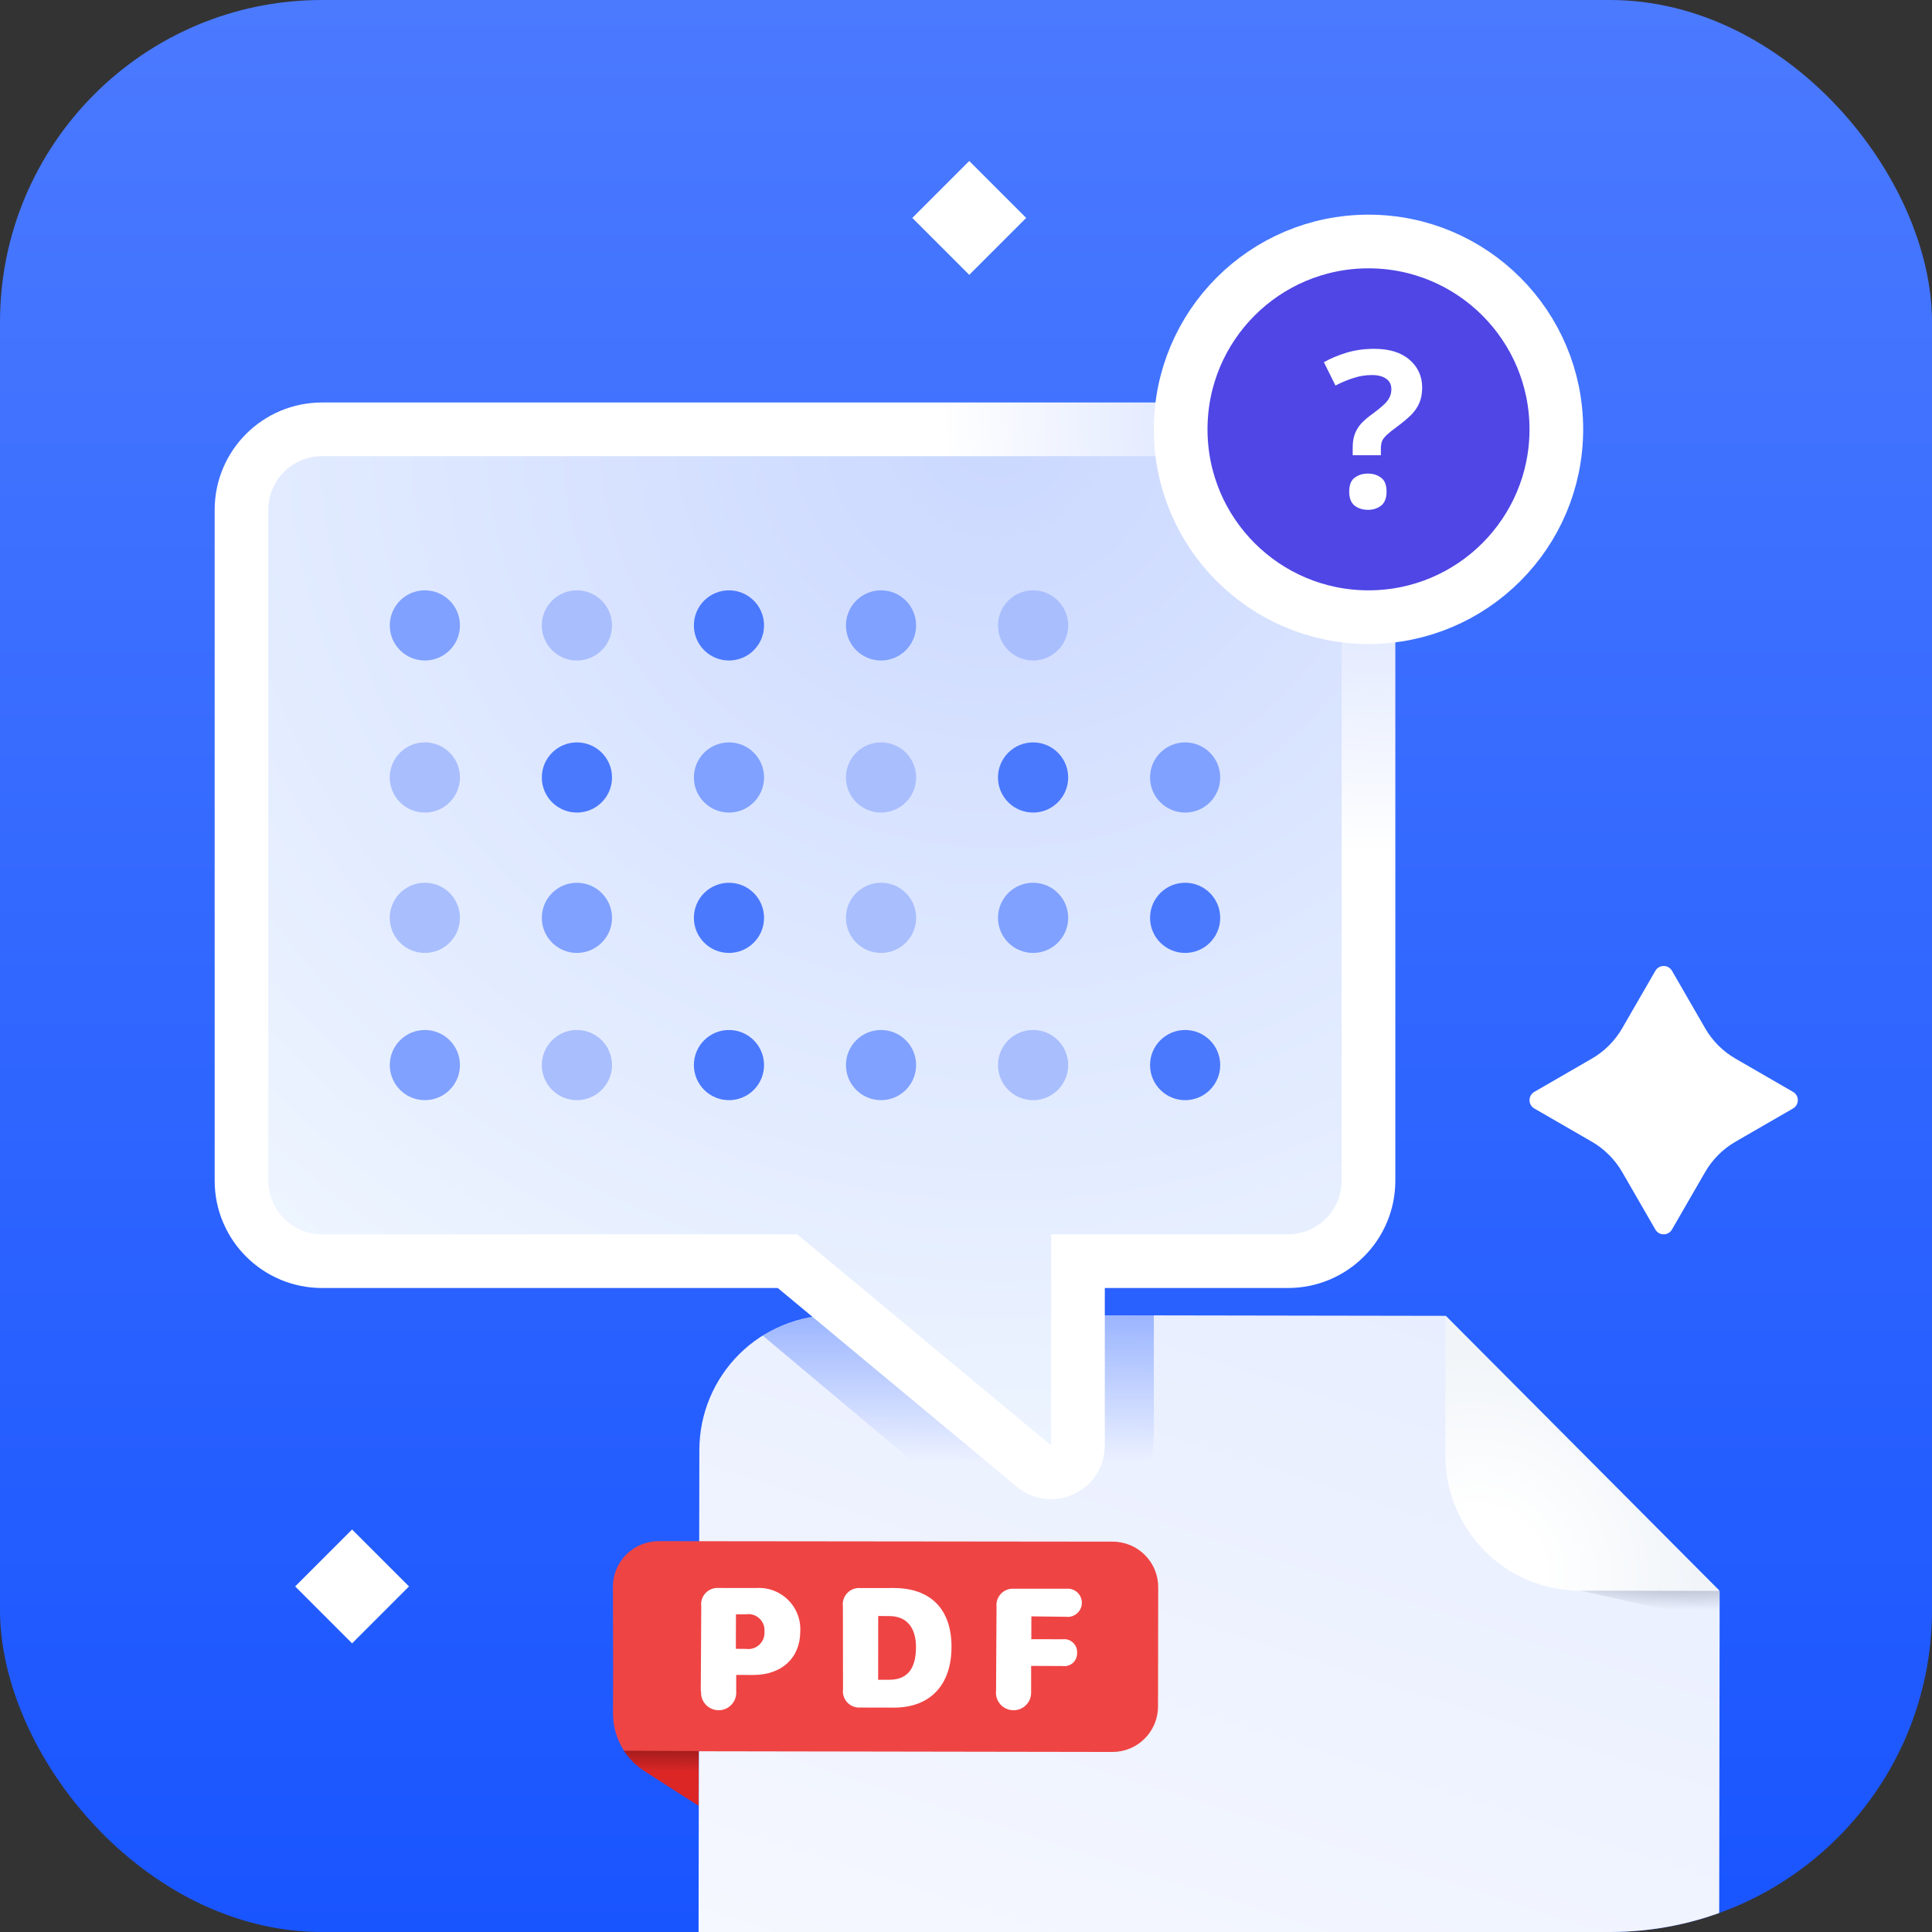 <svg width="72" height="72" viewBox="0 0 72 72" fill="none" xmlns="http://www.w3.org/2000/svg">
<rect x="0" y="0" width="72" height="72" fill="#333333" stroke="none"/>
<g clip-path="url(#clip0_2_7736)">
<rect width="72" height="72" rx="12" fill="url(#paint0_linear_2_7736)"/>
<path d="M53.873 49.028L64.082 59.28L54.248 62.36L50.168 58.961L53.873 49.028Z" fill="url(#paint1_radial_2_7736)"/>
<path d="M53.866 54.234L53.874 49.038L31.111 49C30.449 48.999 29.793 49.128 29.181 49.381C28.569 49.633 28.013 50.004 27.544 50.471C27.075 50.939 26.703 51.494 26.449 52.105C26.195 52.717 26.064 53.372 26.063 54.035L26 92.745C25.998 93.407 26.128 94.063 26.38 94.675C26.632 95.287 27.003 95.844 27.47 96.313C27.938 96.782 28.493 97.154 29.105 97.408C29.716 97.662 30.372 97.793 31.034 97.793L58.993 97.84C59.655 97.841 60.311 97.712 60.923 97.459C61.535 97.207 62.092 96.836 62.56 96.369C63.029 95.901 63.401 95.346 63.656 94.734C63.91 94.123 64.041 93.468 64.041 92.805L64.086 59.291L58.893 59.284C58.232 59.282 57.577 59.151 56.966 58.896C56.355 58.642 55.8 58.27 55.334 57.801C54.867 57.332 54.497 56.775 54.245 56.163C53.993 55.552 53.864 54.896 53.866 54.234Z" fill="url(#paint2_linear_2_7736)"/>
<path d="M64.086 60.438L58.898 59.279L64.086 59.289L64.086 60.438Z" fill="url(#paint3_radial_2_7736)"/>
<path d="M43 49V53.425C43 56.822 39.032 58.672 36.43 56.489L28.421 49.772C29.123 49.27 29.964 49 30.827 49H43Z" fill="url(#paint4_linear_2_7736)"/>
<path d="M41.461 57.453L24.543 57.435C24.32 57.435 24.099 57.479 23.892 57.564C23.686 57.649 23.499 57.774 23.34 57.931C23.183 58.089 23.057 58.276 22.971 58.482C22.886 58.688 22.841 58.909 22.841 59.132L22.851 62.202L22.845 63.865C22.847 64.361 22.993 64.845 23.265 65.26L41.455 65.29C41.678 65.291 41.899 65.248 42.105 65.163C42.311 65.078 42.498 64.954 42.656 64.796C42.814 64.639 42.94 64.452 43.026 64.246C43.111 64.04 43.156 63.82 43.156 63.597L43.163 59.18C43.167 58.954 43.126 58.73 43.042 58.52C42.959 58.31 42.834 58.12 42.675 57.959C42.517 57.798 42.328 57.67 42.12 57.583C41.911 57.497 41.687 57.452 41.461 57.453Z" fill="#EF4444"/>
<path d="M23.251 65.245C23.447 65.547 23.705 65.804 24.008 65.999L26.034 67.297L26.038 65.257L23.251 65.245Z" fill="url(#paint5_linear_2_7736)"/>
<path d="M26.116 63.023L26.134 59.865C26.122 59.775 26.131 59.683 26.159 59.597C26.187 59.511 26.234 59.432 26.297 59.366C26.36 59.3 26.436 59.249 26.521 59.217C26.606 59.185 26.697 59.172 26.787 59.179L28.169 59.181C28.388 59.165 28.608 59.195 28.814 59.271C29.02 59.346 29.208 59.465 29.365 59.619C29.522 59.773 29.644 59.958 29.723 60.163C29.802 60.368 29.836 60.587 29.823 60.807C29.818 61.804 29.113 62.423 28.074 62.421L27.436 62.419L27.436 63.028C27.443 63.119 27.431 63.209 27.402 63.295C27.372 63.38 27.325 63.459 27.263 63.525C27.202 63.592 27.127 63.645 27.044 63.681C26.961 63.717 26.872 63.736 26.781 63.735C26.69 63.735 26.601 63.717 26.518 63.68C26.435 63.644 26.361 63.59 26.299 63.524C26.238 63.457 26.191 63.379 26.162 63.293C26.132 63.208 26.12 63.117 26.128 63.026L26.116 63.023ZM27.795 61.449C27.885 61.462 27.977 61.456 28.064 61.429C28.151 61.402 28.231 61.356 28.298 61.294C28.364 61.231 28.416 61.155 28.45 61.07C28.483 60.985 28.496 60.894 28.489 60.803C28.497 60.713 28.484 60.622 28.452 60.538C28.419 60.453 28.368 60.377 28.302 60.316C28.236 60.254 28.157 60.207 28.071 60.18C27.985 60.153 27.893 60.146 27.804 60.16L27.427 60.161L27.423 61.446L27.795 61.449Z" fill="white"/>
<path d="M31.417 62.952L31.412 59.866C31.4 59.776 31.409 59.684 31.437 59.598C31.466 59.511 31.513 59.432 31.576 59.367C31.639 59.301 31.716 59.251 31.801 59.218C31.886 59.187 31.978 59.174 32.068 59.182L33.317 59.181C34.672 59.185 35.462 59.956 35.46 61.38C35.457 62.804 34.659 63.64 33.31 63.638L32.059 63.635C31.97 63.641 31.88 63.627 31.797 63.595C31.713 63.562 31.638 63.511 31.576 63.446C31.515 63.38 31.468 63.302 31.441 63.217C31.413 63.131 31.405 63.041 31.417 62.952ZM33.136 62.599C33.8 62.604 34.135 62.205 34.137 61.383C34.136 60.631 33.767 60.225 33.141 60.227L32.728 60.224L32.726 62.601L33.136 62.599Z" fill="white"/>
<path d="M37.12 63.04L37.138 59.882C37.128 59.795 37.137 59.707 37.165 59.623C37.193 59.54 37.238 59.463 37.298 59.399C37.358 59.335 37.431 59.284 37.512 59.251C37.593 59.218 37.681 59.203 37.769 59.206L39.73 59.208C39.803 59.2 39.879 59.207 39.95 59.229C40.021 59.251 40.086 59.288 40.142 59.338C40.197 59.388 40.242 59.448 40.272 59.516C40.303 59.584 40.318 59.658 40.318 59.733C40.318 59.807 40.302 59.881 40.271 59.949C40.24 60.016 40.195 60.077 40.139 60.126C40.083 60.175 40.017 60.212 39.946 60.234C39.875 60.256 39.8 60.262 39.726 60.253L38.436 60.237L38.434 61.089L39.606 61.09C39.676 61.082 39.746 61.089 39.813 61.111C39.879 61.133 39.94 61.17 39.991 61.218C40.042 61.266 40.081 61.325 40.107 61.39C40.133 61.455 40.144 61.525 40.14 61.595C40.143 61.665 40.132 61.734 40.105 61.799C40.079 61.864 40.038 61.922 39.987 61.969C39.935 62.016 39.874 62.051 39.807 62.071C39.741 62.092 39.67 62.098 39.601 62.088L38.427 62.083L38.427 63.055C38.431 63.143 38.416 63.231 38.385 63.314C38.353 63.397 38.305 63.472 38.244 63.536C38.183 63.599 38.109 63.65 38.028 63.684C37.946 63.719 37.859 63.737 37.77 63.736C37.682 63.736 37.594 63.718 37.513 63.683C37.432 63.649 37.358 63.598 37.297 63.534C37.236 63.47 37.189 63.394 37.157 63.312C37.126 63.229 37.112 63.141 37.116 63.052L37.12 63.04Z" fill="white"/>
<path d="M9 19C9 17.343 10.343 16 12 16H29.347L48 16C49.657 16 51 17.343 51 19V44C51 45.657 49.657 47 48 47H40.173V53.868C40.173 54.716 39.186 55.179 38.534 54.637L29.347 47H12C10.343 47 9 45.657 9 44V19Z" fill="url(#paint6_radial_2_7736)" stroke="url(#paint7_radial_2_7736)" stroke-width="2"/>
<circle cx="51" cy="16" r="7" fill="#4F46E5" stroke="white" stroke-width="2"/>
<path d="M50.411 16.672C50.411 16.492 50.435 16.332 50.484 16.191C50.533 16.05 50.612 15.917 50.721 15.792C50.834 15.668 50.984 15.54 51.168 15.41C51.331 15.29 51.461 15.184 51.559 15.092C51.662 15 51.735 14.908 51.779 14.816C51.828 14.723 51.852 14.62 51.852 14.506C51.852 14.332 51.787 14.202 51.657 14.115C51.532 14.023 51.355 13.977 51.127 13.977C50.9 13.977 50.674 14.012 50.452 14.083C50.229 14.153 50.001 14.248 49.768 14.368L49.337 13.497C49.602 13.35 49.89 13.231 50.2 13.138C50.509 13.046 50.848 13 51.217 13C51.782 13 52.218 13.136 52.528 13.407C52.843 13.678 53 14.023 53 14.441C53 14.664 52.965 14.856 52.894 15.019C52.824 15.182 52.718 15.334 52.577 15.475C52.435 15.611 52.259 15.757 52.047 15.915C51.89 16.029 51.768 16.126 51.681 16.208C51.594 16.289 51.535 16.368 51.502 16.444C51.475 16.52 51.461 16.615 51.461 16.729V16.965H50.411V16.672ZM50.281 18.324C50.281 18.075 50.349 17.901 50.484 17.803C50.62 17.7 50.786 17.649 50.981 17.649C51.171 17.649 51.334 17.7 51.469 17.803C51.605 17.901 51.673 18.075 51.673 18.324C51.673 18.563 51.605 18.737 51.469 18.845C51.334 18.948 51.171 19 50.981 19C50.786 19 50.62 18.948 50.484 18.845C50.349 18.737 50.281 18.563 50.281 18.324Z" fill="white"/>
<path d="M17.141 23.308C17.141 24.03 16.556 24.615 15.833 24.615C15.111 24.615 14.526 24.03 14.526 23.308C14.526 22.585 15.111 22 15.833 22C16.556 22 17.141 22.585 17.141 23.308Z" fill="#80A1FF"/>
<path d="M17.141 39.692C17.141 40.414 16.556 41 15.833 41C15.111 41 14.526 40.414 14.526 39.692C14.526 38.97 15.111 38.385 15.833 38.385C16.556 38.385 17.141 38.97 17.141 39.692Z" fill="#80A1FF"/>
<path d="M34.141 23.308C34.141 24.03 33.556 24.615 32.834 24.615C32.111 24.615 31.526 24.03 31.526 23.308C31.526 22.585 32.111 22 32.834 22C33.556 22 34.141 22.585 34.141 23.308Z" fill="#80A1FF"/>
<path d="M34.141 39.692C34.141 40.414 33.556 41 32.834 41C32.111 41 31.526 40.414 31.526 39.692C31.526 38.97 32.111 38.385 32.834 38.385C33.556 38.385 34.141 38.97 34.141 39.692Z" fill="#80A1FF"/>
<path d="M28.474 28.974C28.474 29.697 27.889 30.282 27.167 30.282C26.444 30.282 25.859 29.697 25.859 28.974C25.859 28.252 26.444 27.667 27.167 27.667C27.889 27.667 28.474 28.252 28.474 28.974Z" fill="#80A1FF"/>
<path d="M45.474 28.974C45.474 29.697 44.889 30.282 44.167 30.282C43.444 30.282 42.859 29.697 42.859 28.974C42.859 28.252 43.444 27.667 44.167 27.667C44.889 27.667 45.474 28.252 45.474 28.974Z" fill="#80A1FF"/>
<path d="M22.808 34.205C22.808 34.927 22.222 35.513 21.5 35.513C20.778 35.513 20.192 34.927 20.192 34.205C20.192 33.483 20.778 32.898 21.5 32.898C22.222 32.898 22.808 33.483 22.808 34.205Z" fill="#80A1FF"/>
<path d="M39.808 34.205C39.808 34.927 39.222 35.513 38.5 35.513C37.778 35.513 37.192 34.927 37.192 34.205C37.192 33.483 37.778 32.898 38.5 32.898C39.222 32.898 39.808 33.483 39.808 34.205Z" fill="#80A1FF"/>
<circle cx="21.5" cy="23.308" r="1.308" fill="#A9BEFD"/>
<circle cx="21.5" cy="39.692" r="1.308" fill="#A9BEFD"/>
<circle cx="38.5" cy="23.308" r="1.308" fill="#A9BEFD"/>
<circle cx="38.5" cy="39.692" r="1.308" fill="#A9BEFD"/>
<circle cx="15.833" cy="28.974" r="1.308" fill="#A9BEFD"/>
<circle cx="32.834" cy="28.974" r="1.308" fill="#A9BEFD"/>
<circle cx="15.833" cy="34.205" r="1.308" fill="#A9BEFD"/>
<circle cx="32.834" cy="34.205" r="1.308" fill="#A9BEFD"/>
<path d="M28.474 23.308C28.474 24.03 27.889 24.615 27.167 24.615C26.444 24.615 25.859 24.03 25.859 23.308C25.859 22.585 26.444 22 27.167 22C27.889 22 28.474 22.585 28.474 23.308Z" fill="#4B79FE"/>
<path d="M28.474 39.692C28.474 40.414 27.889 41 27.167 41C26.444 41 25.859 40.414 25.859 39.692C25.859 38.97 26.444 38.385 27.167 38.385C27.889 38.385 28.474 38.97 28.474 39.692Z" fill="#4B79FE"/>
<path d="M45.474 39.692C45.474 40.414 44.889 41 44.167 41C43.444 41 42.859 40.414 42.859 39.692C42.859 38.97 43.444 38.385 44.167 38.385C44.889 38.385 45.474 38.97 45.474 39.692Z" fill="#4B79FE"/>
<path d="M22.808 28.974C22.808 29.697 22.222 30.282 21.5 30.282C20.778 30.282 20.192 29.697 20.192 28.974C20.192 28.252 20.778 27.667 21.5 27.667C22.222 27.667 22.808 28.252 22.808 28.974Z" fill="#4B79FE"/>
<path d="M39.808 28.974C39.808 29.697 39.222 30.282 38.5 30.282C37.778 30.282 37.192 29.697 37.192 28.974C37.192 28.252 37.778 27.667 38.5 27.667C39.222 27.667 39.808 28.252 39.808 28.974Z" fill="#4B79FE"/>
<path d="M28.474 34.205C28.474 34.927 27.889 35.513 27.167 35.513C26.444 35.513 25.859 34.927 25.859 34.205C25.859 33.483 26.444 32.898 27.167 32.898C27.889 32.898 28.474 33.483 28.474 34.205Z" fill="#4B79FE"/>
<path d="M45.474 34.205C45.474 34.927 44.889 35.513 44.167 35.513C43.444 35.513 42.859 34.927 42.859 34.205C42.859 33.483 43.444 32.898 44.167 32.898C44.889 32.898 45.474 33.483 45.474 34.205Z" fill="#4B79FE"/>
<path d="M66.821 41.31C67.06 41.172 67.06 40.828 66.821 40.691L64.679 39.454C64.209 39.183 63.818 38.792 63.547 38.322L62.31 36.179C62.172 35.94 61.828 35.94 61.691 36.179L60.454 38.321C60.183 38.791 59.792 39.182 59.322 39.453L57.179 40.691C56.941 40.829 56.941 41.173 57.179 41.31L59.321 42.547C59.791 42.818 60.182 43.209 60.454 43.679L61.69 45.821C61.828 46.06 62.172 46.06 62.309 45.821L63.546 43.679C63.817 43.209 64.208 42.818 64.678 42.547L66.821 41.31Z" fill="white"/>
<rect x="13.121" y="57" width="3" height="3" transform="rotate(45 13.121 57)" fill="white"/>
<rect x="36.121" y="6" width="3" height="3" transform="rotate(45 36.121 6)" fill="white"/>
</g>
<defs>
<linearGradient id="paint0_linear_2_7736" x1="36" y1="0" x2="36" y2="72" gradientUnits="userSpaceOnUse">
<stop stop-color="#4B7AFF"/>
<stop offset="1" stop-color="#1955FF"/>
</linearGradient>
<radialGradient id="paint1_radial_2_7736" cx="0" cy="0" r="1" gradientUnits="userSpaceOnUse" gradientTransform="translate(55.217 58.429) rotate(-48.184) scale(7.805 8.281)">
<stop offset="0.27" stop-color="white"/>
<stop offset="1" stop-color="#F1F5F9"/>
</radialGradient>
<linearGradient id="paint2_linear_2_7736" x1="53.539" y1="48.437" x2="37.091" y2="99.505" gradientUnits="userSpaceOnUse">
<stop stop-color="#E8EEFF"/>
<stop offset="1" stop-color="white"/>
</linearGradient>
<radialGradient id="paint3_radial_2_7736" cx="0" cy="0" r="1" gradientUnits="userSpaceOnUse" gradientTransform="translate(62.574 57.675) rotate(90.75) scale(4.311 14.429)">
<stop stop-color="#697087"/>
<stop offset="0.54" stop-color="#697087" stop-opacity="0"/>
</radialGradient>
<linearGradient id="paint4_linear_2_7736" x1="35.5" y1="40" x2="35.5" y2="54.5" gradientUnits="userSpaceOnUse">
<stop stop-color="#1854FF"/>
<stop offset="1" stop-color="#1854FF" stop-opacity="0"/>
</linearGradient>
<linearGradient id="paint5_linear_2_7736" x1="25.057" y1="65.073" x2="25.039" y2="68.231" gradientUnits="userSpaceOnUse">
<stop stop-color="#991B1B"/>
<stop offset="0.302" stop-color="#DC2626"/>
</linearGradient>
<radialGradient id="paint6_radial_2_7736" cx="0" cy="0" r="1" gradientUnits="userSpaceOnUse" gradientTransform="translate(37 16) rotate(99.926) scale(40.608 42.638)">
<stop stop-color="#CBD8FF"/>
<stop offset="1" stop-color="#EFF6FF"/>
</radialGradient>
<radialGradient id="paint7_radial_2_7736" cx="0" cy="0" r="1" gradientUnits="userSpaceOnUse" gradientTransform="translate(51 16) rotate(133.152) scale(21.932 23.028)">
<stop stop-color="#CBD8FF"/>
<stop offset="0.706" stop-color="white"/>
</radialGradient>
<clipPath id="clip0_2_7736">
<rect width="72" height="72" rx="12" fill="white"/>
</clipPath>
</defs>
</svg>

